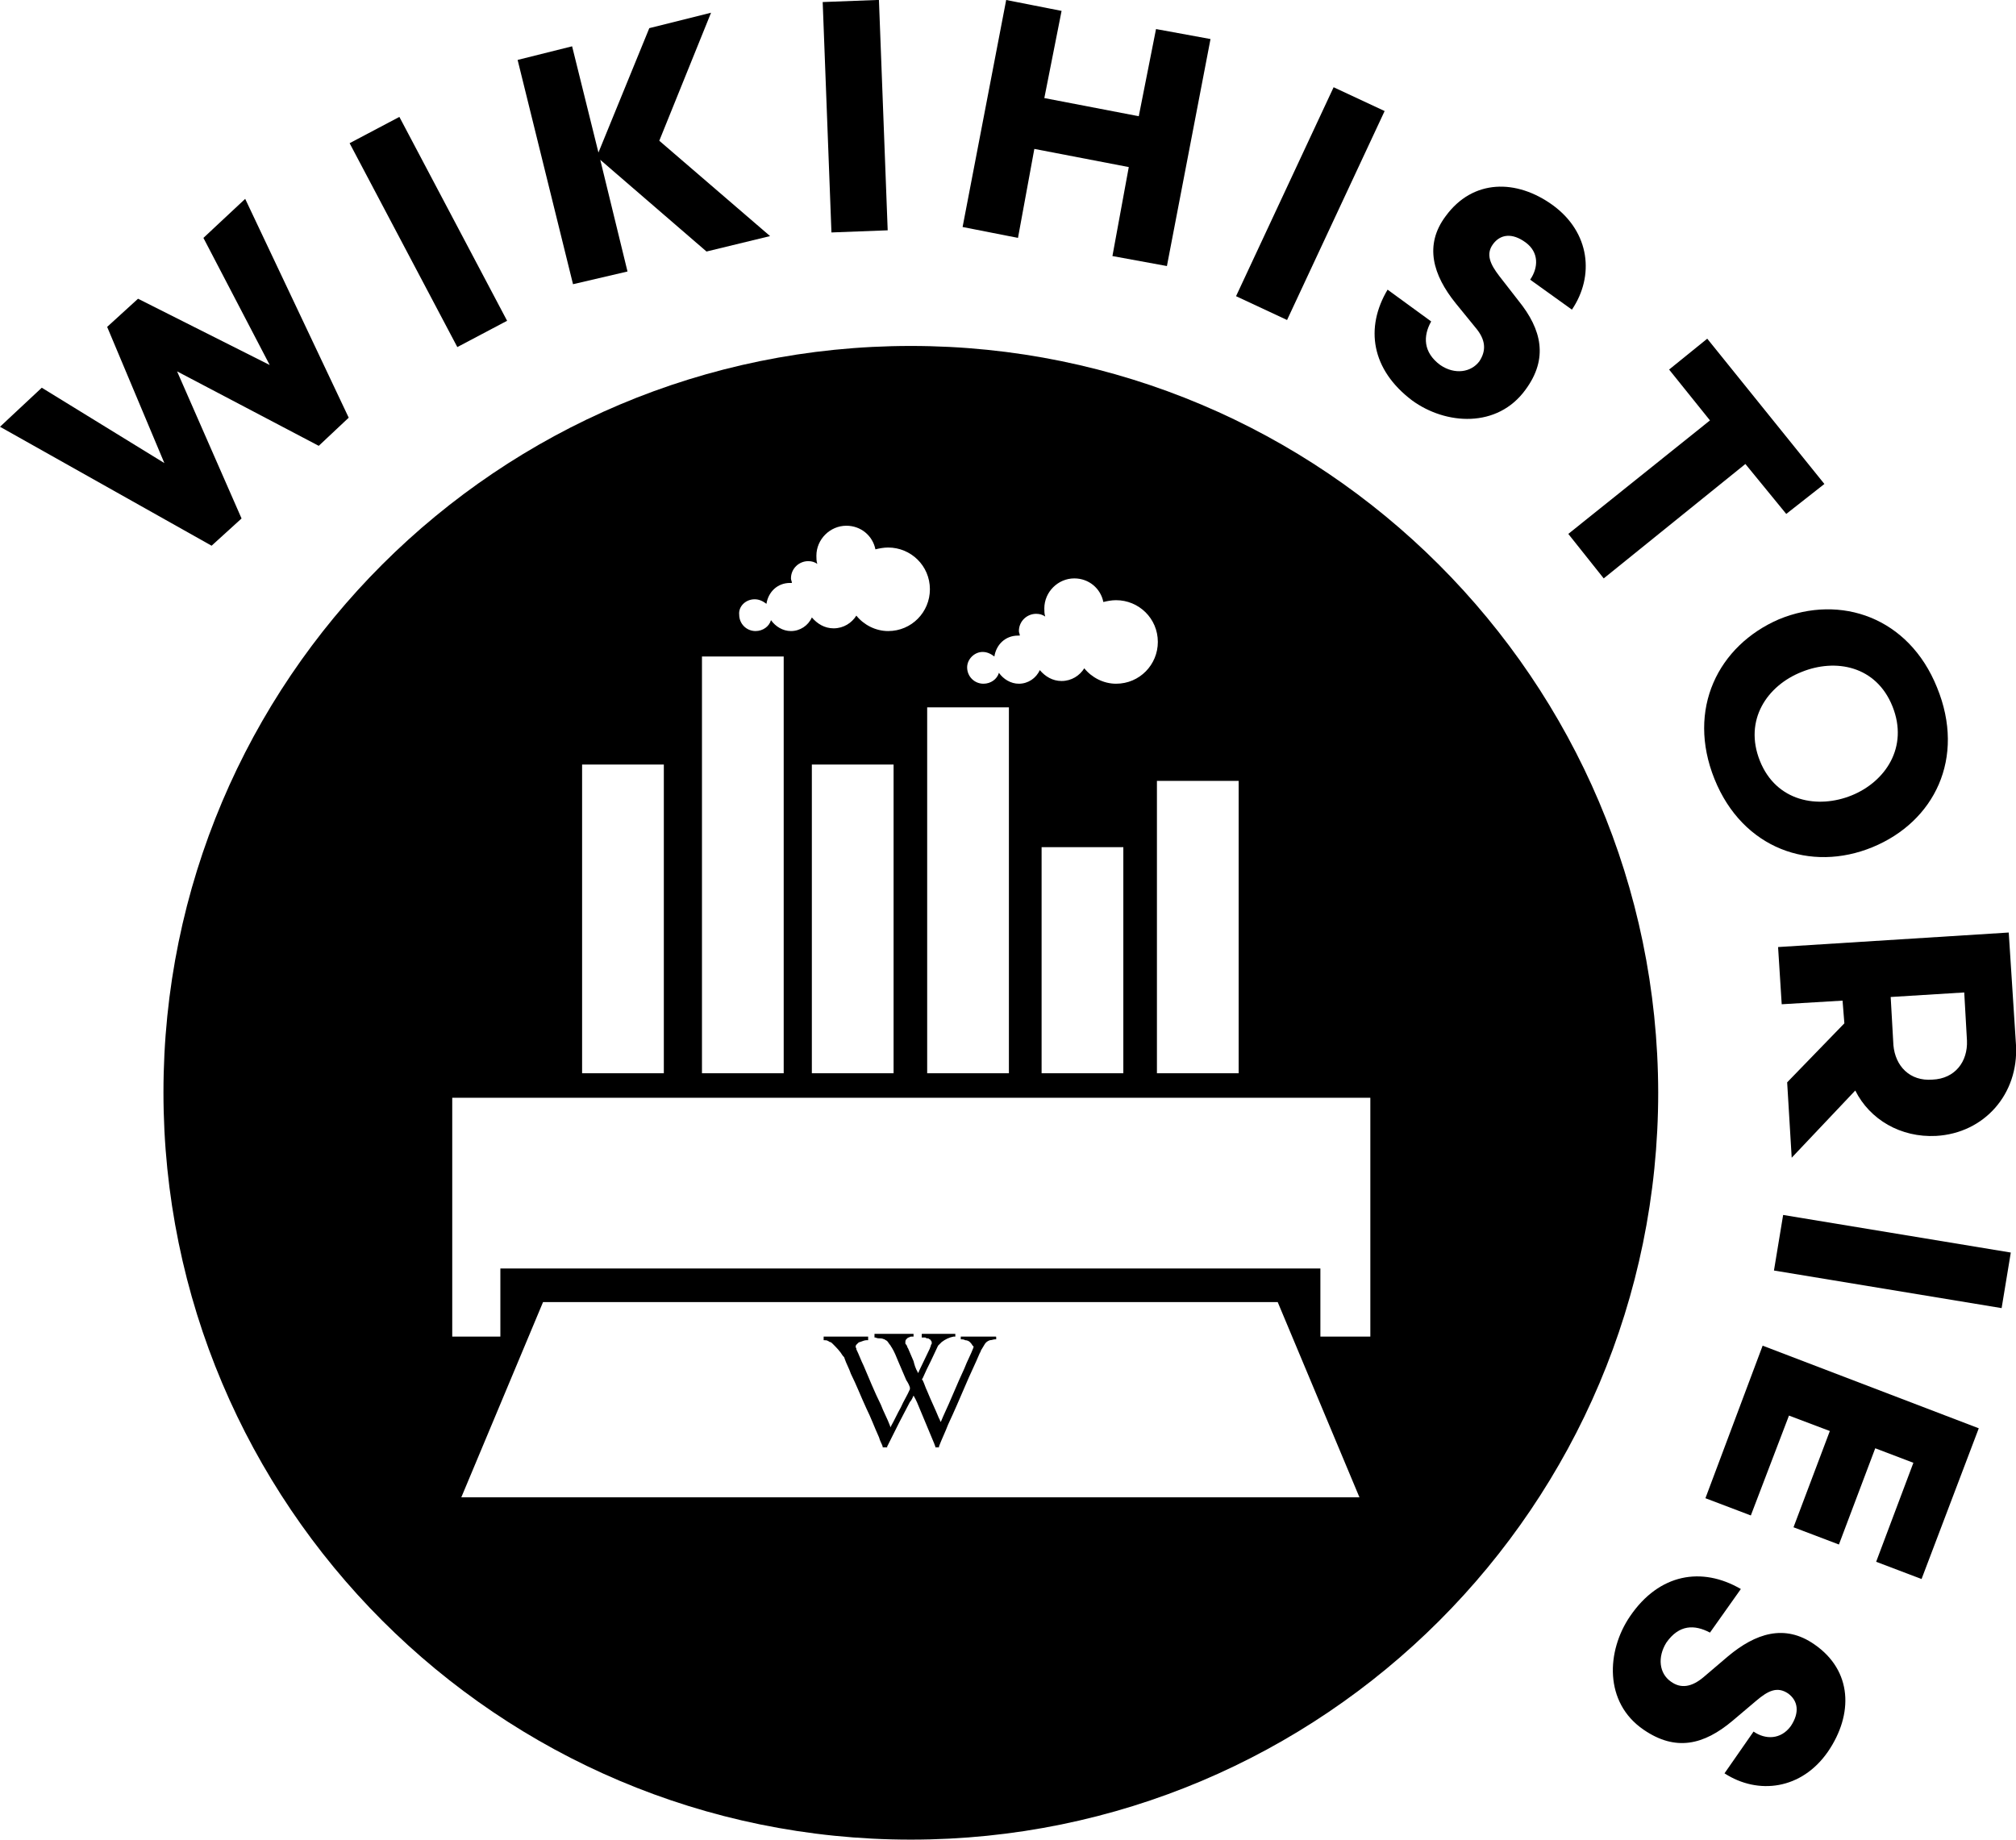<?xml version="1.0" encoding="utf-8"?>
<!-- Generator: Adobe Illustrator 27.0.1, SVG Export Plug-In . SVG Version: 6.00 Build 0)  -->
<svg version="1.1" id="Layer_1" xmlns="http://www.w3.org/2000/svg" xmlns:xlink="http://www.w3.org/1999/xlink" x="0px" y="0px"
	 viewBox="0 0 222 202.6" style="enable-background:new 0 0 222 202.6;" xml:space="preserve">
<g>
	<polygon points="172.7,58.8 176.6,63.7 192.2,51.1 196.7,56.6 200.9,53.3 188,37.3 183.8,40.7 188.3,46.3 	"/>
	<rect x="131.6" y="19.3" transform="matrix(0.423 -0.906 0.906 0.423 62.96 143.685)" width="25.4" height="6.2"/>
	<path d="M155.5,44.1c3.7,2.7,9.4,3.1,12.5-1.2c2.5-3.4,1.8-6.6-0.8-9.8l-2.1-2.7c-1-1.3-1.5-2.4-0.7-3.5c0.8-1.1,2.1-1.3,3.6-0.2
		c1.5,1.1,1.4,2.8,0.5,4.1l4.6,3.3c2.5-3.7,2-8.5-2.1-11.5c-4-2.9-8.8-2.9-11.8,1.2c-2.4,3.2-1.4,6.5,1.1,9.6l2.2,2.7
		c1.1,1.3,1.2,2.5,0.4,3.7c-0.9,1.2-2.7,1.5-4.3,0.4c-1.9-1.4-1.9-3.2-1-4.8l-4.8-3.5C150.3,36.1,151,40.7,155.5,44.1z"/>
	<path d="M196.2,110.6l6.7-0.4l0.2,2.5l-6.3,6.5l0.5,8.3l7-7.4c1.6,3.2,5,5.2,8.9,5c5.3-0.3,9.1-4.6,8.8-10l-0.8-12.4l-25.4,1.6
		L196.2,110.6z M216.3,109.3l0.3,5.3c0.1,2.3-1.3,4.2-3.8,4.3c-2.5,0.2-4.1-1.5-4.3-3.8l-0.3-5.3L216.3,109.3z"/>
	<path d="M188.8,85.8c3.1,7.7,10.6,10.3,17.4,7.5c6.8-2.8,10.3-9.8,7.1-17.6c-3.1-7.7-10.6-10.3-17.4-7.5
		C189.2,71.1,185.7,78.1,188.8,85.8z M208.4,77.8c1.8,4.5-0.8,8.3-4.5,9.8c-3.7,1.5-8.3,0.7-10.1-3.8c-1.8-4.5,0.8-8.3,4.6-9.8
		C202.1,72.5,206.6,73.3,208.4,77.8z"/>
	<polygon points="113.9,16.4 124.3,18.4 122.5,28.2 128.5,29.3 133.3,4.3 127.3,3.2 125.4,12.8 115,10.8 116.9,1.2 110.8,0 106,25 
		112.1,26.2 	"/>
	<polygon points="187.8,165 192.8,166.9 197,155.9 201.5,157.6 197.5,168.2 202.5,170.1 206.5,159.5 210.7,161.1 206.6,172 
		211.6,173.9 217.9,157.3 194.1,148.2 	"/>
	<path d="M199.8,181.1c-3.3-2.3-6.5-1.2-9.5,1.3l-2.7,2.3c-1.3,1.1-2.5,1.3-3.6,0.5c-1.3-0.9-1.5-2.7-0.5-4.3c1.4-2,3.1-2,4.8-1.1
		l3.4-4.8c-4.3-2.5-9-1.7-12.2,3c-2.6,3.8-2.9,9.5,1.5,12.5c3.5,2.4,6.6,1.7,9.8-1l2.6-2.2c1.3-1.1,2.3-1.6,3.5-0.8
		c1.1,0.8,1.3,2.1,0.3,3.6c-1.1,1.5-2.8,1.5-4.1,0.6l-3.2,4.6c3.7,2.4,8.5,1.8,11.4-2.4C204.1,188.8,204,184,199.8,181.1z"/>
	<rect x="205.3" y="126.4" transform="matrix(0.163 -0.987 0.987 0.163 37.126 321.952)" width="6.2" height="25.4"/>
	<polygon points="26.6,57.1 19.5,40.9 35.1,49.1 38.4,46 27,21.9 22.4,26.2 29.7,40.2 15.2,32.9 11.8,36 18.1,51 4.6,42.7 0,47 
		23.3,60.1 	"/>
	<rect x="44.1" y="12.9" transform="matrix(0.884 -0.467 0.467 0.884 -6.51 24.961)" width="6.2" height="25.4"/>
	<rect x="91.1" y="0.1" transform="matrix(0.999 -3.796267e-02 3.796267e-02 0.999 -0.419 3.584)" width="6.2" height="25.4"/>
	<polygon points="69.1,29.9 66.1,17.6 77.8,27.7 84.8,26 72.6,15.5 78.3,1.4 71.5,3.1 65.9,16.8 63,5.1 57,6.6 63.1,31.3 	"/>
	<path d="M100.3,38.1C54.8,38.1,18,74.9,18,120.3c0,45.4,36.8,82.3,82.3,82.3c45.4,0,82.3-36.8,82.3-82.3
		C182.5,74.9,145.7,38.1,100.3,38.1z M127.4,86h9v32.2h-9V86z M108.2,71.8c0.5,0,0.9,0.2,1.3,0.5c0.2-1.3,1.2-2.3,2.6-2.3
		c0.1,0,0.1,0,0.2,0c0-0.2-0.1-0.3-0.1-0.5c0-1.1,0.9-1.9,1.9-1.9c0.4,0,0.7,0.1,1,0.3c-0.1-0.3-0.1-0.6-0.1-0.9
		c0-1.8,1.5-3.3,3.3-3.3c1.6,0,2.9,1.1,3.2,2.6c0.4-0.1,0.9-0.2,1.4-0.2c2.5,0,4.6,2,4.6,4.6c0,2.5-2,4.6-4.6,4.6
		c-1.4,0-2.7-0.7-3.5-1.7c-0.5,0.8-1.4,1.4-2.5,1.4c-1,0-1.8-0.5-2.4-1.2c-0.4,0.9-1.3,1.5-2.3,1.5c-0.9,0-1.7-0.5-2.2-1.2
		c-0.2,0.7-0.9,1.2-1.7,1.2c-1,0-1.8-0.8-1.8-1.8C106.5,72.6,107.3,71.8,108.2,71.8z M123.7,93.3v24.9h-9V93.3H123.7z M111.1,77.9
		v40.3h-9V77.9H111.1z M83.1,66c0.5,0,0.9,0.2,1.3,0.5c0.2-1.3,1.2-2.3,2.6-2.3c0.1,0,0.1,0,0.2,0c0-0.2-0.1-0.3-0.1-0.5
		c0-1.1,0.9-1.9,1.9-1.9c0.4,0,0.7,0.1,1,0.3c-0.1-0.3-0.1-0.6-0.1-0.9c0-1.8,1.5-3.3,3.3-3.3c1.6,0,2.9,1.1,3.2,2.6
		c0.4-0.1,0.9-0.2,1.4-0.2c2.5,0,4.6,2,4.6,4.6c0,2.5-2,4.6-4.6,4.6c-1.4,0-2.7-0.7-3.5-1.7c-0.5,0.8-1.4,1.4-2.5,1.4
		c-1,0-1.8-0.5-2.4-1.2c-0.4,0.9-1.3,1.5-2.3,1.5c-0.9,0-1.7-0.5-2.2-1.2c-0.2,0.7-0.9,1.2-1.7,1.2c-1,0-1.8-0.8-1.8-1.8
		C81.3,66.8,82.1,66,83.1,66z M98.4,84.2v34h-9v-34H98.4z M77.3,72.3h9v45.9h-9V72.3z M64.1,84.2h9v34h-9V84.2z M50.8,164.9l9-21.5
		h80.9l9,21.5H50.8z M150.8,147.2h-5.4v-7.5H55.1l0,7.5h-5.3v-26.3h101.1V147.2z"/>
</g>
<g>
	<path d="M101.1,151.2C101.1,151.2,101.1,151.2,101.1,151.2c0.1-0.1,0.1-0.2,0.1-0.2c0.4-0.8,0.8-1.7,1.2-2.5c0-0.1,0.1-0.2,0.1-0.3
		c0-0.1,0.1-0.2,0.1-0.2c0-0.1,0-0.1,0-0.2c0-0.1-0.1-0.1-0.1-0.2c0,0-0.1-0.1-0.1-0.1c-0.1,0-0.1-0.1-0.2-0.1c-0.1,0-0.2,0-0.3-0.1
		c-0.1,0-0.3,0-0.4,0c0,0,0,0,0,0c0,0,0,0,0,0c0,0,0,0,0,0c0-0.1,0-0.2,0-0.3c0-0.1,0-0.1,0.1-0.1c0.4,0,0.8,0,1.2,0
		c0.8,0,1.5,0,2.3,0c0,0,0.1,0,0.1,0c0,0,0,0,0,0c0,0,0,0,0,0c0,0.1,0,0.2,0,0.3c0,0,0,0,0,0c0,0,0,0,0,0c-0.1,0-0.1,0-0.2,0
		c-0.5,0.1-0.9,0.3-1.3,0.6c-0.1,0.1-0.2,0.2-0.3,0.3c0,0-0.1,0.1-0.1,0.1c-0.3,0.6-0.5,1.1-0.8,1.7c-0.3,0.6-0.6,1.2-0.9,1.9
		c-0.1,0.1-0.1,0.1,0,0.2c0.2,0.4,0.3,0.8,0.5,1.2c0.4,1,0.9,2,1.3,3c0.1,0.1,0.1,0.3,0.2,0.4c0,0,0,0,0,0c0,0,0,0,0,0c0,0,0,0,0,0
		c0,0,0,0,0,0c0.1-0.2,0.2-0.5,0.3-0.7c0.8-1.7,1.5-3.5,2.3-5.2c0.3-0.8,0.7-1.5,1-2.3c0,0,0-0.1,0-0.1c0,0,0-0.1-0.1-0.1
		c-0.1-0.2-0.2-0.3-0.3-0.4c-0.1-0.1-0.3-0.2-0.5-0.2c-0.2-0.1-0.3-0.1-0.5-0.1c0,0,0,0,0,0c0,0,0,0,0,0c0,0,0,0,0,0
		c0-0.1,0-0.2,0-0.3c0,0,0,0,0,0c0,0,0,0,0,0c0,0,0,0,0.1,0c0.2,0,0.3,0,0.5,0c0.6,0,1.2,0,1.8,0c0.5,0,0.9,0,1.4,0
		c0.1,0,0.1,0,0.1,0.1c0,0.1,0,0.2,0,0.2c0,0,0,0,0,0c0,0,0,0,0,0c0,0-0.1,0-0.1,0c-0.2,0-0.4,0.1-0.6,0.1c-0.3,0.1-0.5,0.3-0.6,0.5
		c-0.1,0.2-0.2,0.3-0.3,0.5c-0.1,0.1-0.1,0.3-0.2,0.4c-0.5,1.2-1.1,2.4-1.6,3.6c-0.6,1.4-1.2,2.8-1.9,4.3c-0.3,0.8-0.7,1.6-1,2.4
		c0,0,0,0.1,0,0.1c0,0,0,0,0,0c-0.1,0-0.3,0-0.4,0c0,0,0,0,0-0.1c-0.1-0.2-0.1-0.3-0.2-0.5c-0.5-1.2-1-2.4-1.5-3.6
		c-0.2-0.5-0.4-1-0.7-1.5c0,0,0,0,0-0.1c0,0,0,0,0,0c0,0,0,0,0,0.1c-0.1,0.2-0.2,0.5-0.4,0.7c-0.4,0.8-0.8,1.5-1.2,2.3
		c-0.4,0.8-0.8,1.6-1.2,2.4c0,0.1-0.1,0.1-0.1,0.2c0,0,0,0,0,0.1c0,0,0,0-0.1,0c-0.1,0-0.2,0-0.3,0c0,0,0,0,0,0c0,0-0.1,0-0.1,0
		c0,0,0,0,0-0.1c-0.1-0.3-0.3-0.6-0.4-1c-0.5-1.1-0.9-2.2-1.4-3.2c-0.6-1.3-1.1-2.6-1.7-3.8c-0.2-0.6-0.5-1.1-0.7-1.7
		c0-0.1-0.1-0.2-0.2-0.3c-0.3-0.5-0.7-0.9-1.1-1.3c-0.1-0.1-0.2-0.2-0.3-0.2c-0.1,0-0.1-0.1-0.2-0.1c-0.1-0.1-0.3-0.1-0.4-0.1
		c0,0,0,0-0.1,0c0,0,0,0,0,0c0-0.1,0-0.2,0-0.4c0,0,0,0,0,0c0,0,0,0,0,0c0,0,0,0,0,0c0,0,0.1,0,0.1,0c1.4,0,2.8,0,4.2,0
		c0.2,0,0.3,0,0.5,0c0,0,0,0,0.1,0c0,0,0,0,0,0c0,0.1,0,0.2,0,0.4c0,0,0,0,0,0c-0.1,0-0.1,0-0.2,0c-0.2,0-0.4,0.1-0.7,0.2
		c-0.1,0-0.2,0.1-0.2,0.1c0,0-0.1,0.1-0.1,0.1c0,0-0.1,0.1-0.1,0.1c-0.1,0.1-0.1,0.3,0,0.4c0,0,0,0,0,0.1c0.3,0.6,0.5,1.2,0.8,1.8
		c0.6,1.4,1.2,2.9,1.9,4.3c0.3,0.8,0.7,1.5,1,2.3c0,0.1,0.1,0.2,0.1,0.2c0,0,0,0,0,0c0,0,0,0,0-0.1c0.4-0.7,0.7-1.4,1.1-2.1
		c0.3-0.7,0.7-1.3,1-2c0,0,0,0,0-0.1c0,0,0,0,0-0.1c-0.1-0.3-0.2-0.5-0.4-0.8c-0.3-0.7-0.6-1.4-0.9-2.1c-0.2-0.5-0.4-1-0.7-1.5
		c-0.1-0.1-0.1-0.2-0.2-0.3c-0.1-0.1-0.2-0.3-0.3-0.4c-0.1-0.1-0.2-0.1-0.3-0.2c-0.1,0-0.2-0.1-0.4-0.1c-0.2,0-0.4,0-0.6-0.1
		c0,0,0,0-0.1,0c0,0,0,0,0,0c0-0.1,0-0.1,0-0.2c0-0.1,0-0.1,0-0.2c0,0,0,0,0,0c0,0,0,0,0,0c0,0,0.1,0,0.1,0c0.3,0,0.5,0,0.8,0
		c0.5,0,0.9,0,1.4,0c0.6,0,1.3,0,1.9,0c0,0,0.1,0,0.1,0c0,0,0,0,0,0c0,0.1,0,0.2,0,0.3c0,0,0,0,0,0c-0.1,0-0.1,0-0.2,0
		c-0.1,0-0.2,0-0.3,0.1c-0.1,0-0.1,0-0.2,0.1c0,0-0.1,0.1-0.1,0.1c-0.1,0.1-0.1,0.2-0.1,0.4c0,0.1,0,0.1,0.1,0.2
		c0.1,0.1,0.1,0.3,0.2,0.4c0.2,0.5,0.4,0.9,0.6,1.4C100.7,150.3,100.8,150.7,101.1,151.2C101,151.1,101,151.2,101.1,151.2z"/>
</g>
</svg>
